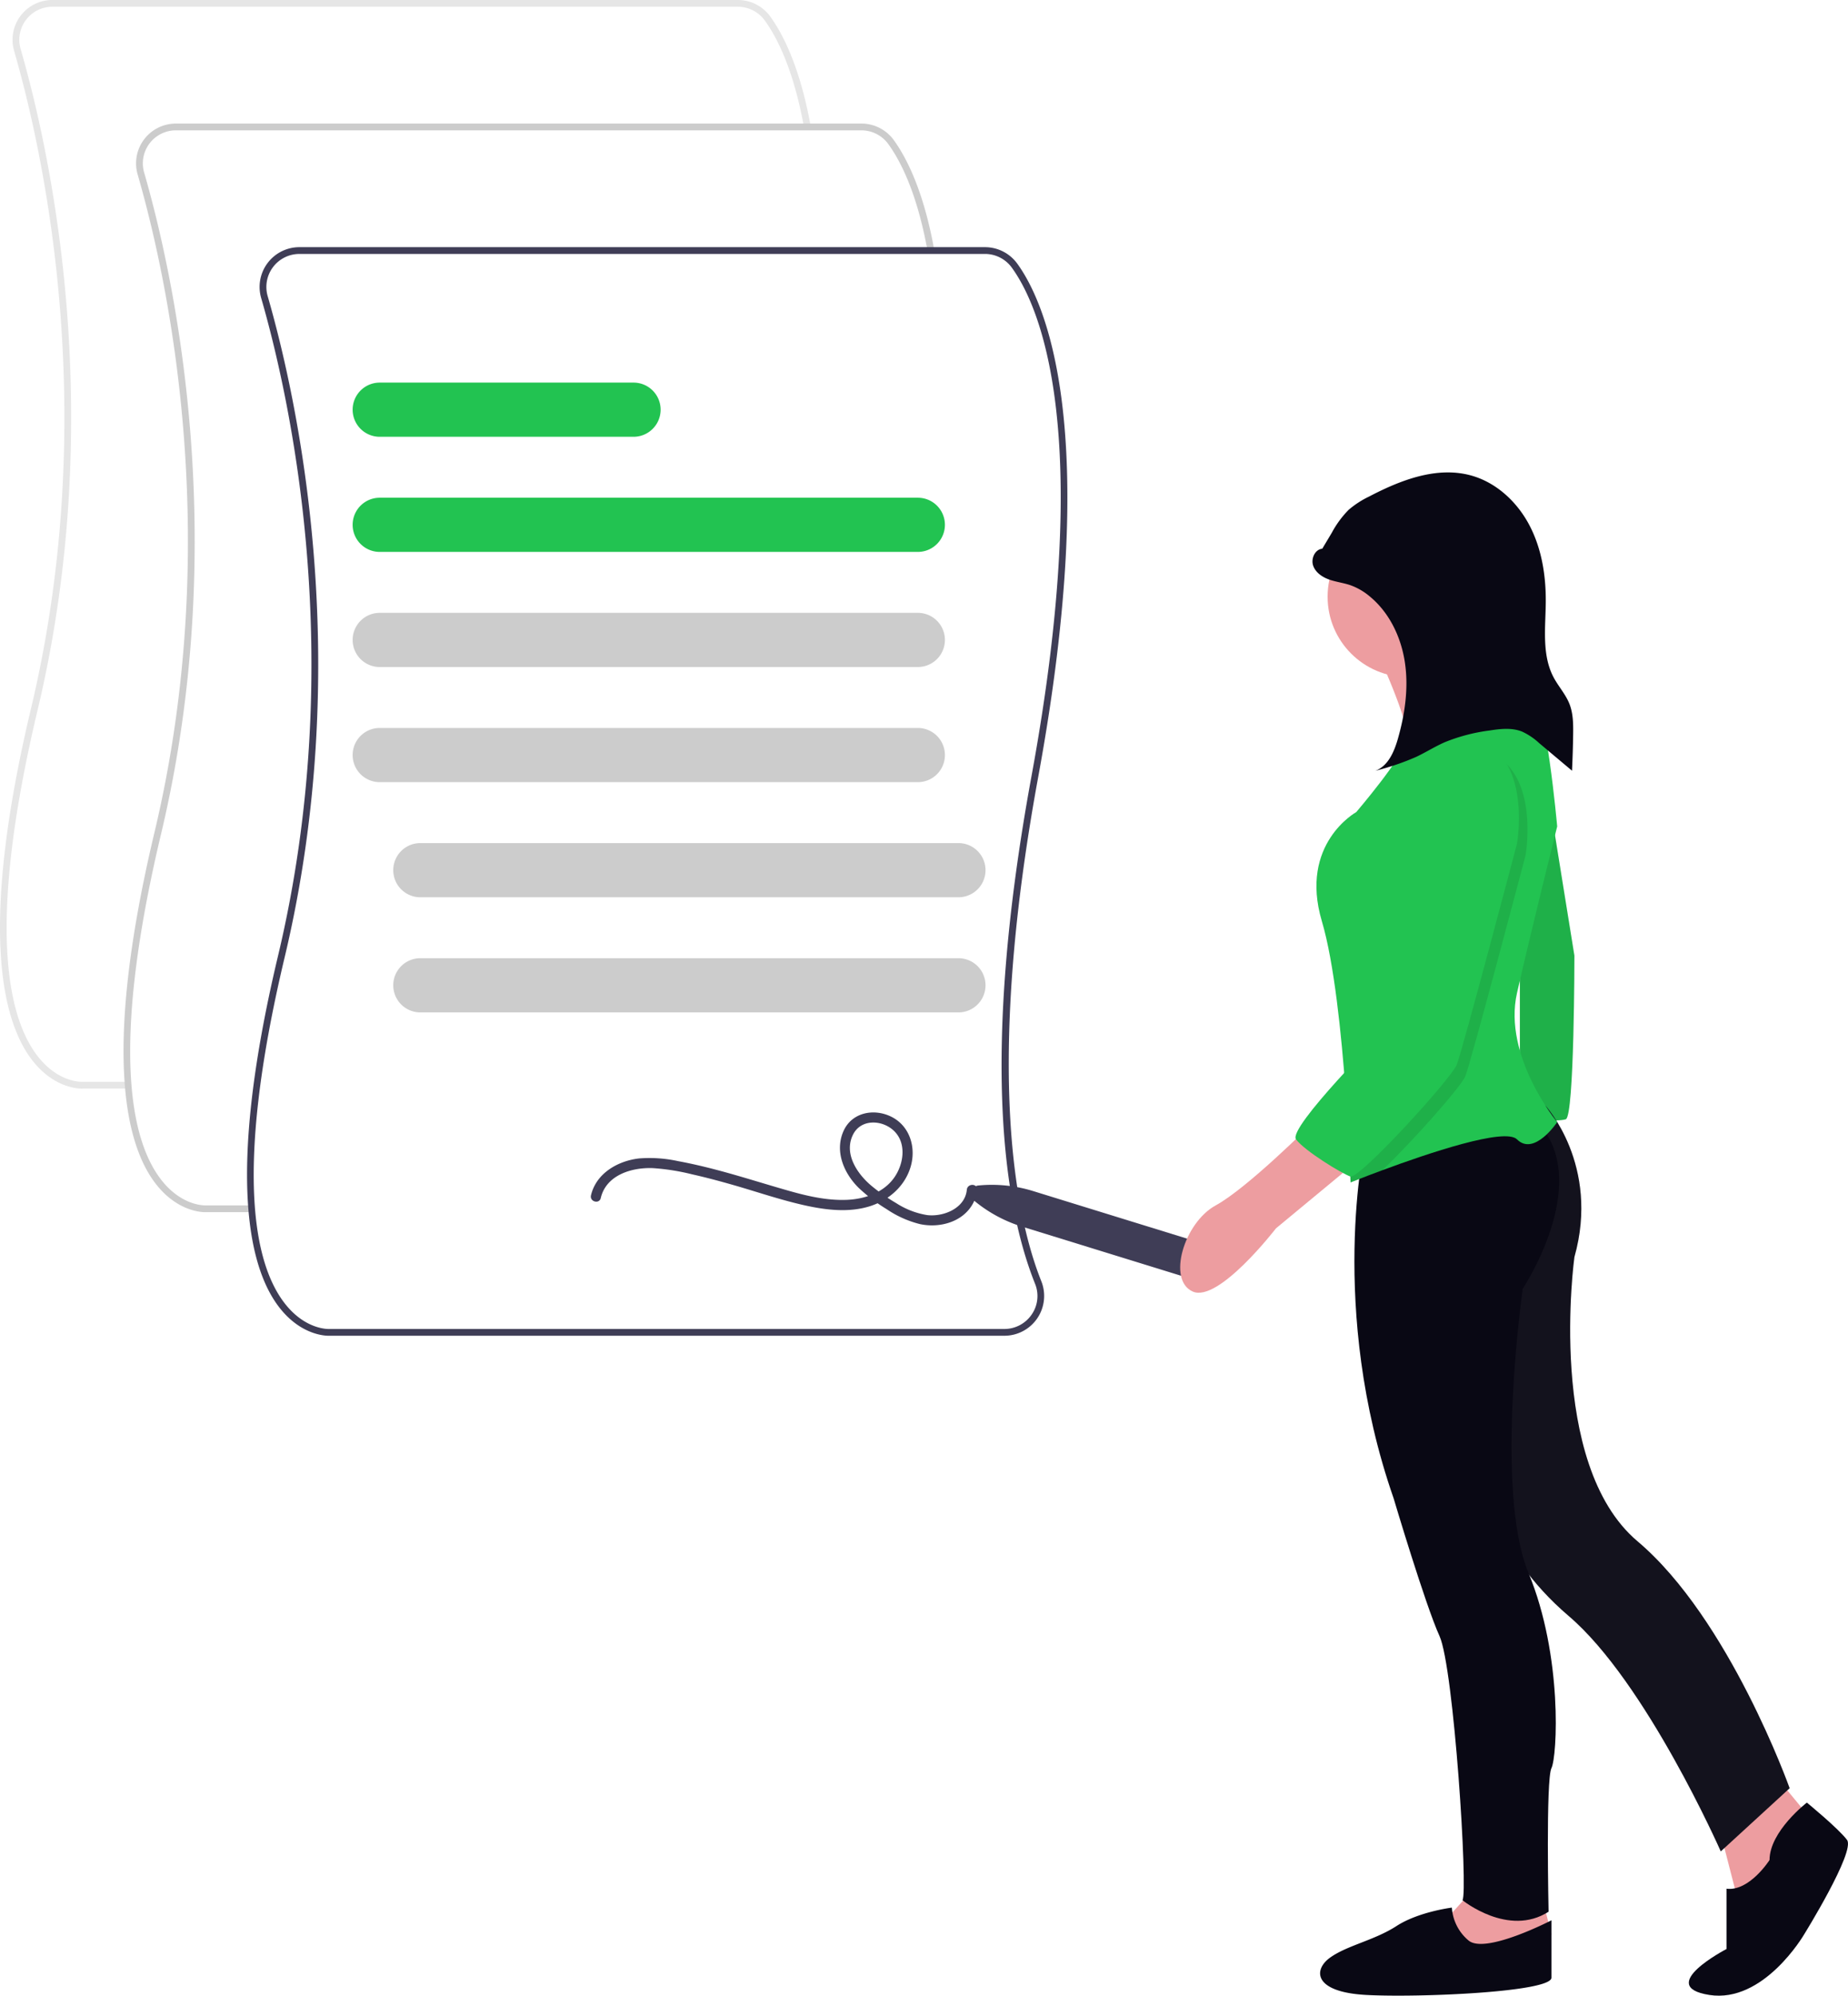 <svg xmlns="http://www.w3.org/2000/svg" width="741.366" height="800.257" viewBox="0 0 741.366 800.257" xmlns:xlink="http://www.w3.org/1999/xlink" role="img" artist="Katerina Limpitsouni" source="https://undraw.co/"><g transform="translate(-889.765 -73.35)"><path d="M391.365,594.337c.154,0,.251,0,.284-.006l18.417,0v-2.715H391.582c-.428.015-9.159.262-17.2-9.5-11.988-14.548-21.833-50.561-.654-139.514,28.478-119.61,4.726-225.278-6.808-265.158a13.241,13.241,0,0,1,12.74-16.906H654.7A13.3,13.3,0,0,1,665.425,166c4.886,6.721,11.591,19.633,15.787,42.979l2.672-.48c-4.287-23.854-11.21-37.145-16.263-44.1a16.023,16.023,0,0,0-12.922-6.578H379.657A15.957,15.957,0,0,0,364.309,178.2c11.474,39.672,35.1,144.793,6.774,263.775-21.477,90.2-11.152,127,1.291,141.98C380.581,593.837,389.624,594.337,391.365,594.337Z" transform="translate(531.112 -84.476)" fill="#e6e6e6"/><path d="M354.864,630.837c.154,0,.251,0,.284-.006l18.417,0v-2.715H355.082c-.43.013-9.159.262-17.2-9.5-11.988-14.548-21.833-50.561-.654-139.514,28.478-119.61,4.726-225.278-6.808-265.158a13.241,13.241,0,0,1,12.74-16.906H618.2a13.3,13.3,0,0,1,10.726,5.459c4.886,6.721,11.591,19.633,15.787,42.979l2.673-.48c-4.287-23.854-11.21-37.145-16.263-44.1a16.023,16.023,0,0,0-12.922-6.578H343.157A15.957,15.957,0,0,0,327.809,214.7c11.474,39.672,35.1,144.793,6.774,263.775-21.477,90.2-11.152,127,1.291,141.98C344.081,630.337,353.124,630.837,354.864,630.837Z" transform="translate(617.169 -71.419)" fill="#ccc"/><path d="M315.518,667.337c.154,0,.251,0,.284-.006l270.8,0a15.953,15.953,0,0,0,14.838-21.862c-9.826-24.549-23.055-83.445-1.265-202.083,25.731-140.09,2.695-190.719-8.4-205.985a16.023,16.023,0,0,0-12.922-6.578H303.811A15.957,15.957,0,0,0,288.463,251.2c11.474,39.672,35.1,144.793,6.774,263.775-21.477,90.2-11.153,127,1.291,141.98C304.735,666.837,313.778,667.337,315.518,667.337Zm263.334-433.8A13.3,13.3,0,0,1,589.579,239c10.893,14.982,33.47,64.841,7.929,203.9-20.817,113.334-10.721,173.265,1.415,203.583a13.017,13.017,0,0,1-1.327,12.307,13.256,13.256,0,0,1-10.99,5.831H315.736c-.428.021-9.159.263-17.2-9.5-11.988-14.548-21.833-50.561-.654-139.514,28.478-119.61,4.726-225.278-6.808-265.158a13.241,13.241,0,0,1,12.74-16.906Z" transform="translate(706.072 -58.361)" fill="#3f3d56"/><path d="M535.008,326.549H319.129a10.862,10.862,0,1,1,0-21.724H535.008a10.862,10.862,0,1,1,0,21.724Z" transform="translate(722.968 -31.89)" fill="#22c351"/><path d="M535.008,360.549H319.129a10.862,10.862,0,1,1,0-21.724H535.008a10.862,10.862,0,1,1,0,21.724Z" transform="translate(722.968 -19.727)" fill="#ccc"/><path d="M535.008,394.549H319.129a10.862,10.862,0,1,1,0-21.724H535.008a10.862,10.862,0,1,1,0,21.724Z" transform="translate(722.968 -7.564)" fill="#ccc"/><path d="M547.008,428.549H331.129a10.862,10.862,0,1,1,0-21.724H547.008a10.862,10.862,0,1,1,0,21.724Z" transform="translate(727.26 4.598)" fill="#ccc"/><path d="M547.008,462.549H331.129a10.862,10.862,0,1,1,0-21.724H547.008a10.862,10.862,0,1,1,0,21.724Z" transform="translate(727.26 16.761)" fill="#ccc"/><path d="M420.959,292.549H319.129a10.862,10.862,0,1,1,0-21.724h101.83a10.862,10.862,0,0,1,0,21.724Z" transform="translate(722.968 -44.053)" fill="#22c351"/><path d="M382.634,520.686c2.192-9.28,12.488-12.322,20.907-11.982a89.24,89.24,0,0,1,15.764,2.495c5.409,1.21,10.766,2.643,16.1,4.163,9.774,2.787,19.446,6.158,29.381,8.337,8.271,1.814,17.258,2.878,25.506.374,7.928-2.408,14.654-8.318,16.812-16.489,2.033-7.7-.758-16.12-8.22-19.639-6.8-3.209-15.4-1.577-18.773,5.68-3.8,8.183,0,17.106,6.018,23.028a67.434,67.434,0,0,0,11.185,8.5,41.648,41.648,0,0,0,13.392,6c7.854,1.678,17.211-.794,21.261-8.3a14.025,14.025,0,0,0,1.591-5.481c.24-2.609-3.835-2.593-4.073,0-.687,7.472-9.437,10.971-15.981,10.152a32.483,32.483,0,0,1-12.39-4.809,72.6,72.6,0,0,1-10.262-7.241c-5.55-4.8-10.753-12.707-7.025-20.2,3.035-6.1,10.948-6.042,15.76-2.106,5.828,4.767,4.789,13.418.945,19.078-4.256,6.268-11.971,8.9-19.245,9.178-7.9.308-15.741-1.506-23.294-3.651-9.385-2.665-18.677-5.648-28.108-8.157-5.354-1.424-10.749-2.71-16.2-3.71a53.463,53.463,0,0,0-15.708-1.087c-8.5.982-17.175,5.929-19.268,14.791-.6,2.549,3.325,3.637,3.928,1.083Z" transform="translate(748.143 33.056)" fill="#3f3d56"/><path d="M492.133,514a3.394,3.394,0,0,1,1.849-5.987,56.058,56.058,0,0,1,21.985,2.253l72.388,22.356a7.467,7.467,0,0,1-4.407,14.27L511.561,524.54A56.065,56.065,0,0,1,492.133,514Z" transform="translate(788.304 40.704)" fill="#3f3d56"/><g transform="translate(1363.219 262.788)"><path d="M748.5,335.588s14.391,30.509,12.089,39.719A25.214,25.214,0,0,0,762.316,392l26.479-1.152,24.753-23.6s-37.415-25.9-35.114-38.568S748.5,335.588,748.5,335.588Z" transform="translate(-668.635 -261.563)" fill="#ed9da0"/><path d="M807.862,376.12,819.374,447.5s0,64.471-3.454,65.623-18.42,0-18.42,0v-72.53l4.606-63.321Z" transform="translate(-661.223 -253.742)" fill="#22c351"/><path d="M807.862,376.12,819.374,447.5s0,64.471-3.454,65.623-18.42,0-18.42,0v-72.53l4.606-63.321Z" transform="translate(-661.223 -253.742)" opacity="0.1"/><path d="M706,644.026l9.21,35.69,13.815-10.362,12.664-28.782L725.572,621Z" transform="translate(-490.285 -102.581)" fill="#ed9da0"/><path d="M903.722,733.12s-14.966,11.512-14.966,23.026c0,0-8.058,12.664-17.269,11.512v24.177s-28.782,14.966-6.908,18.42,37.992-24.177,37.992-24.177,20.723-33.387,17.269-37.992S903.722,733.12,903.722,733.12Z" transform="translate(-652.317 -199.735)" fill="#090814"/><path d="M810.5,490.435s21.963,23.862,11.6,60.7c0,0-11.513,82.892,25.328,113.976s61.017,99.01,61.017,99.01l-27.631,25.328s-29.932-67.925-61.017-94.4-34.538-56.413-34.538-56.413V533.872L779.5,490.12Z" transform="translate(-663.945 -236.496)" fill="#090814"/><path d="M810.5,490.435s21.963,23.862,11.6,60.7c0,0-11.513,82.892,25.328,113.976s61.017,99.01,61.017,99.01l-27.631,25.328s-29.932-67.925-61.017-94.4-34.538-56.413-34.538-56.413V533.872L779.5,490.12Z" transform="translate(-663.945 -236.496)" fill="#6f6f6f" opacity="0.1"/><path d="M622.512,664,611,676.664l4.606,10.362,13.816,4.606,24.177-9.21-3.454-13.816Z" transform="translate(-504.656 -96.076)" fill="#ed9da0"/><path d="M820.694,774.789s-26.639,13.816-33.3,8.059a18.679,18.679,0,0,1-6.641-13.146s-13.338,1.634-22.218,7.386-19.808,7.752-26.639,12.664-6.66,13.815,14.43,14.966,74.367-1.152,74.367-6.908Z" transform="translate(-671.753 -194.202)" fill="#090814"/><path d="M744.054,504.028S729.088,570.8,755.566,646.79c0,0,12.664,42.6,18.42,55.261S785.5,804.515,783.2,807.969c0,0,18.42,14.966,34.538,4.605,0,0-1.152-52.959,1.152-57.563s4.606-44.9-9.21-78.287-2.3-113.976-2.3-113.976S835,521.3,814.281,497.12Z" transform="translate(-669.946 -235.437)" fill="#090814"/><ellipse cx="32.236" cy="32.236" rx="32.236" ry="32.236" transform="translate(59.142 17.613)" fill="#ed9da0"/><path d="M823.19,518.661s-9.21,13.816-16.118,6.908c-4.87-4.87-36.046,5.71-54.034,12.376-7.53,2.786-12.745,4.893-12.745,4.893s-.495-15.956-1.957-36.162c-1.681-23.187-4.628-51.993-9.556-68.6-9.21-31.085,13.816-43.749,13.816-43.749s19.573-23.024,18.425-26.479,51.807-20.723,51.807-20.723c5.756,1.152,10.362,52.959,10.362,52.959s-10.362,41.446-16.118,66.775S823.19,518.661,823.19,518.661Z" transform="translate(-671.946 -258.129)" fill="#22c351"/><path d="M731.364,497.12s-25.328,25.328-37.992,32.236-19.572,29.932-9.21,34.538,33.387-25.328,33.387-25.328l33.387-27.631Z" transform="translate(-679.13 -235.437)" fill="#ed9da0"/><path d="M729.176,300.413c-2.945.262-4.628,3.971-3.677,6.771s3.682,4.631,6.472,5.609,5.773,1.314,8.566,2.284a25.211,25.211,0,0,1,7.614,4.422c7.957,6.517,12.67,16.447,14.169,26.623s0,20.6-2.823,30.493c-1.5,5.239-3.946,10.982-9.066,12.842a101.856,101.856,0,0,0,16.351-5.545c3.872-1.824,7.506-4.132,11.42-5.865a71.6,71.6,0,0,1,18.076-4.741c4.358-.68,8.965-1.2,13.058.448a26.249,26.249,0,0,1,6.844,4.615l13.168,11.063q.344-7.214.454-14.437c.064-4.185.048-8.491-1.495-12.381-1.523-3.842-4.414-6.973-6.348-10.624-4.787-9.038-3.227-19.917-3.138-30.14.092-10.585-1.611-21.374-6.511-30.757s-13.268-17.24-23.475-20.05c-13.756-3.79-28.259,1.846-40.9,8.455a37.1,37.1,0,0,0-8.248,5.369,40.087,40.087,0,0,0-6.706,9.143L726.718,304.5" transform="translate(-672.155 -269.821)" fill="#090814"/><path d="M808.985,408.717s-21.874,82.892-24.176,88.649c-1.658,4.133-21.161,26.123-33.306,37.707-7.53,2.783-12.745,4.888-12.745,4.888S738.263,524,736.8,503.8c9.371-10.4,19.227-20.251,19.227-20.251s10.362-63.321,9.21-87.5,23.026-29.932,23.026-29.932C815.892,369.574,808.985,408.717,808.985,408.717Z" transform="translate(-670.405 -255.255)" opacity="0.1"/><path d="M787.454,362.12s-24.177,5.756-23.026,29.932-9.21,87.5-9.21,87.5-39.143,39.143-35.69,43.749,18.252,13.658,21.79,14.888S781.7,499.119,784,493.365s24.177-88.648,24.177-88.648S815.084,365.574,787.454,362.12Z" transform="translate(-673.051 -255.86)" fill="#22c351"/></g></g></svg>